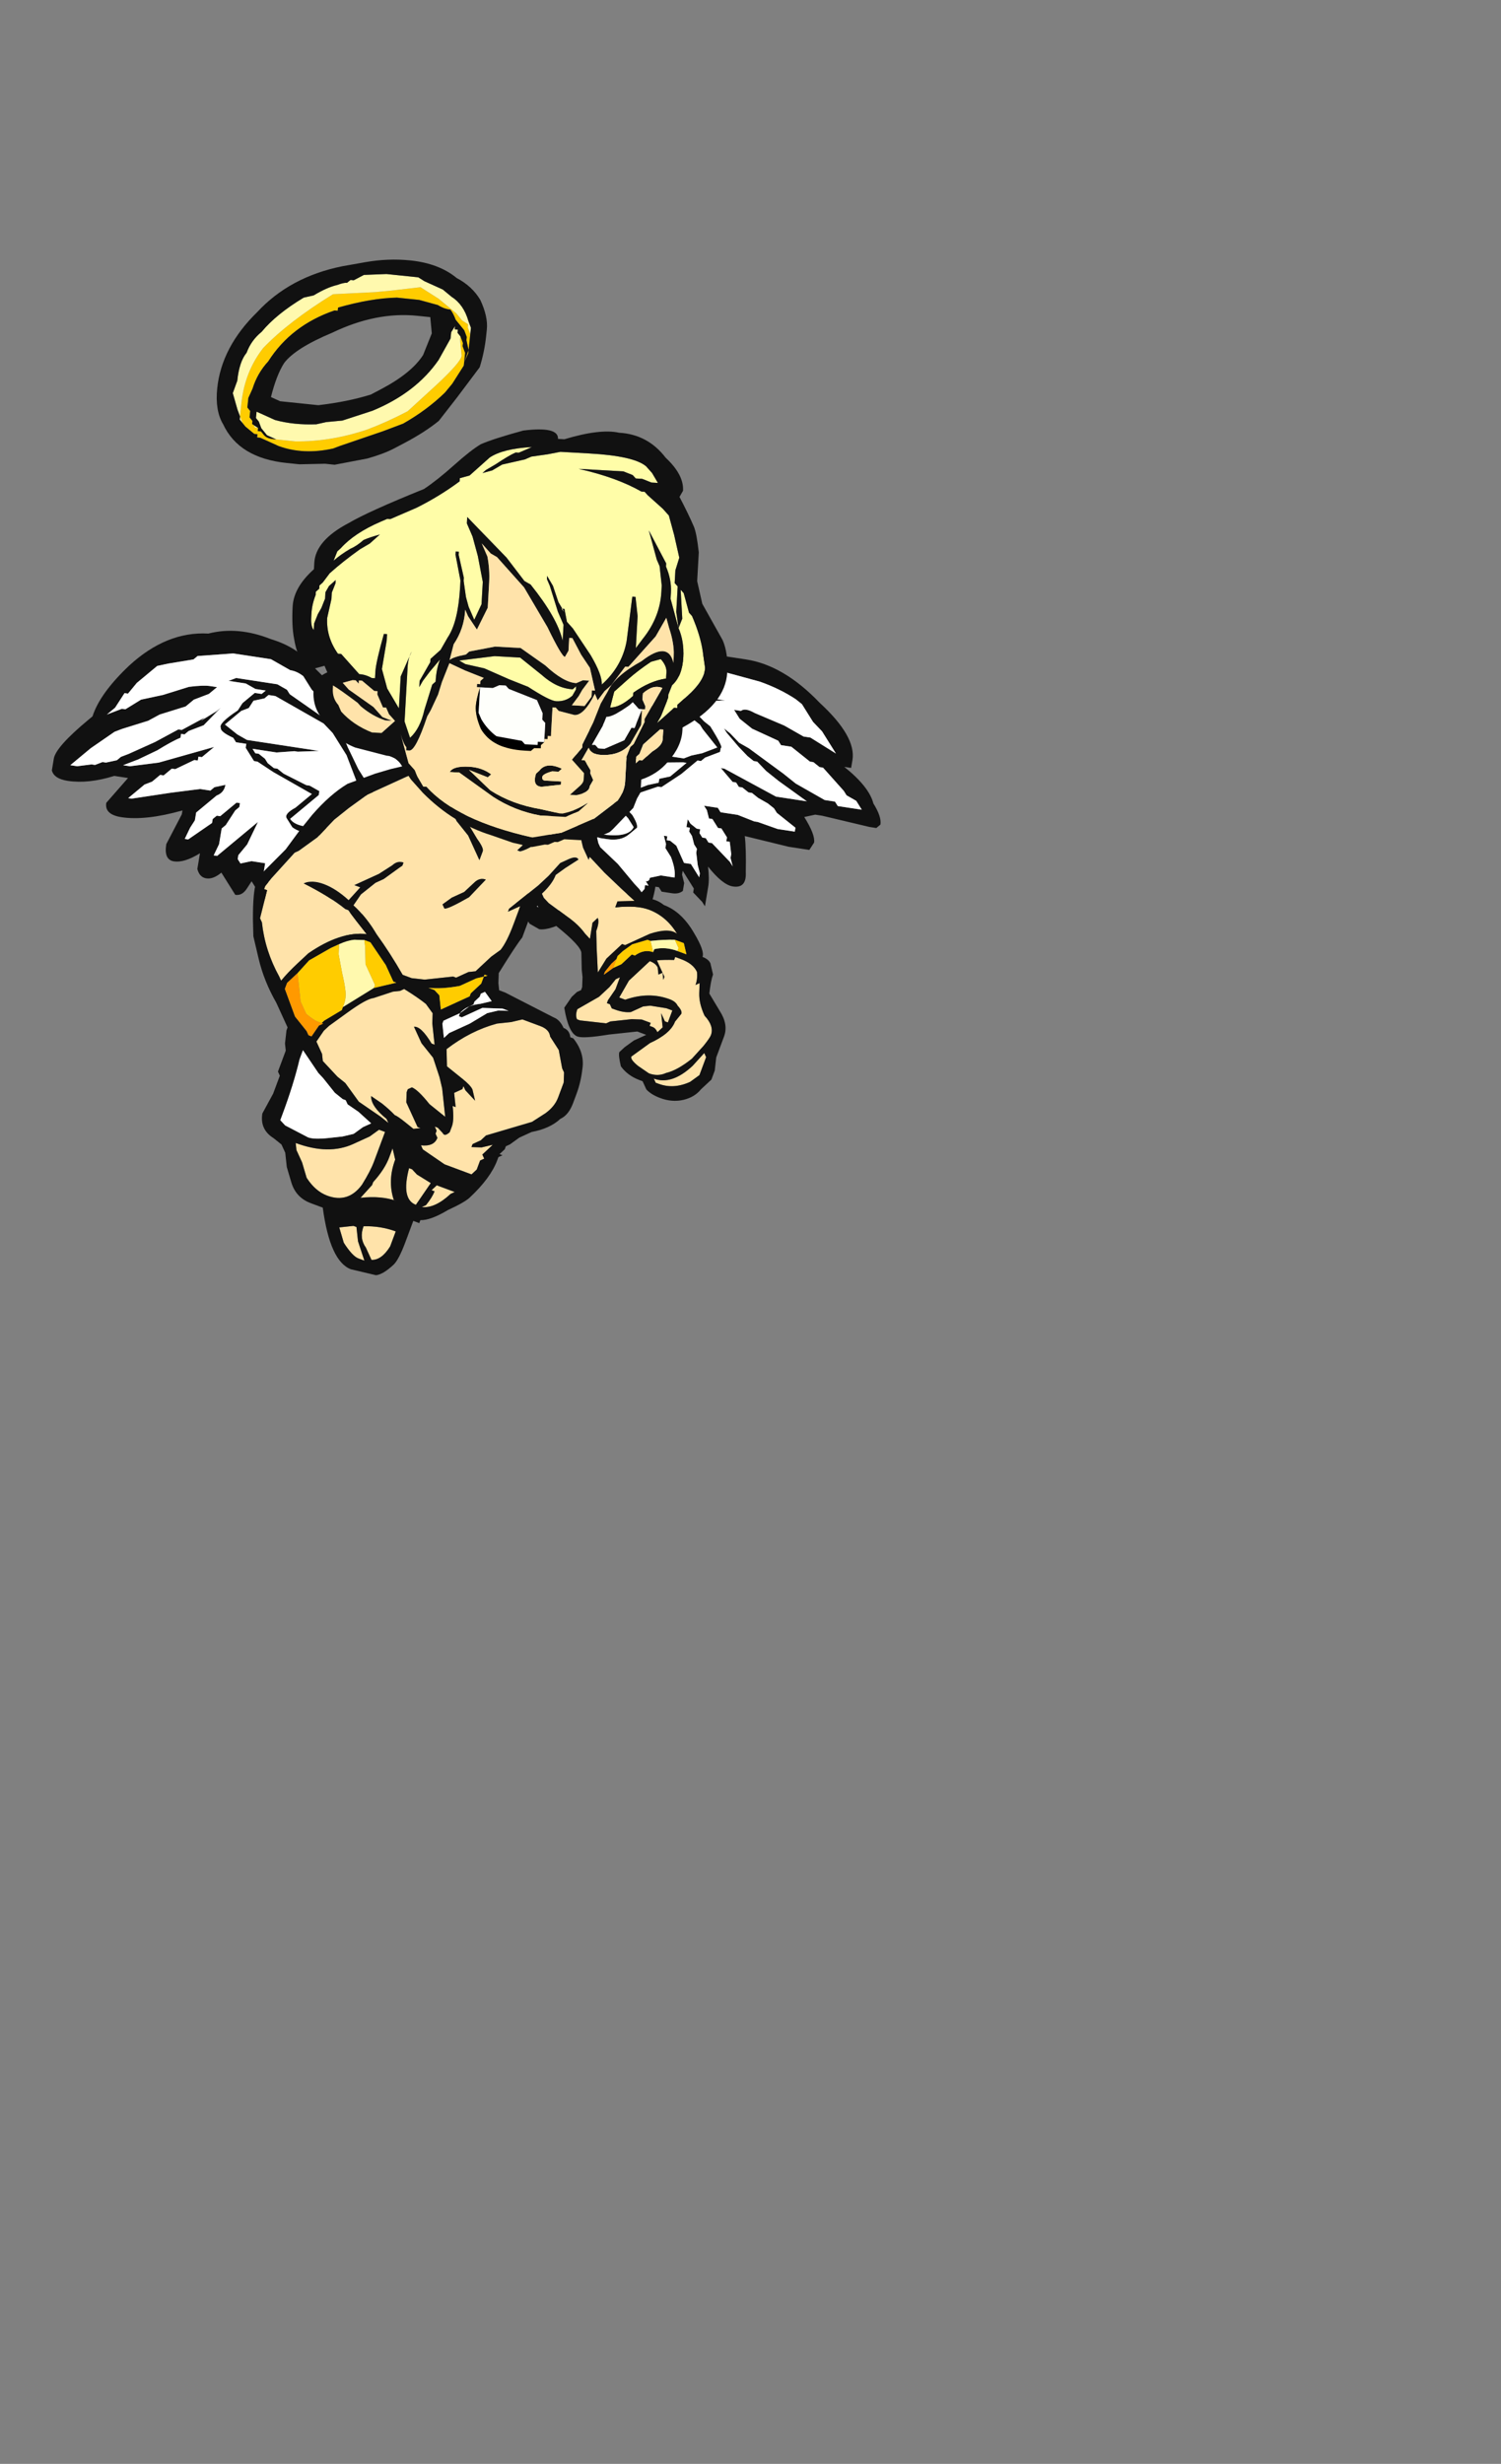 <?xml version="1.0" encoding="UTF-8" standalone="no"?>
<svg xmlns:ffdec="https://www.free-decompiler.com/flash" xmlns:xlink="http://www.w3.org/1999/xlink" ffdec:objectType="frame" height="269.8px" width="164.4px" xmlns="http://www.w3.org/2000/svg">
  <rect width="100%" height="100%" fill="#808080" stroke="none"/>
  <g transform="matrix(1.0, 0.0, 0.0, 1.0, 55.25, 117.2)">
    <use ffdec:characterId="1148" ffdec:characterName="a_AngelWings1" height="29.4" transform="matrix(-1.074, -0.164, -0.204, 1.226, 43.75, -42.35)" width="83.3" xlink:href="#sprite0"/>
    <use ffdec:characterId="1122" ffdec:characterName="a_AngelBody2" height="61.95" transform="matrix(-0.937, -0.349, -0.349, 0.937, 32.684, -25.874)" width="54.25" xlink:href="#sprite1"/>
    <use ffdec:characterId="1144" ffdec:characterName="a_AngelHalo" height="23.45" transform="matrix(0.995, 0.103, -0.103, 0.995, -29.8, -90.7)" width="28.7" xlink:href="#sprite2"/>
    <use ffdec:characterId="1142" ffdec:characterName="a_AngelHead" height="45.85" transform="matrix(0.998, 0.056, -0.056, 0.998, -22.021, -71.755)" width="47.95" xlink:href="#sprite3"/>
  </g>
  <defs>
    <g id="sprite0" transform="matrix(1.0, 0.0, 0.0, 1.0, 0.0, 0.0)">
      <use ffdec:characterId="1147" height="4.2" transform="matrix(7.0, 0.0, 0.0, 7.0, 0.0, 0.0)" width="11.9" xlink:href="#shape0"/>
    </g>
    <g id="shape0" transform="matrix(1.0, 0.0, 0.0, 1.0, 0.0, 0.0)">
      <path d="M6.75 3.35 L6.75 3.4 6.8 3.4 6.9 3.6 6.9 3.7 7.05 3.85 Q7.1 3.9 7.2 3.9 L7.35 3.9 7.45 3.85 7.5 3.85 7.8 3.65 7.85 3.6 8.0 3.6 8.1 3.65 8.3 3.7 8.4 3.7 Q8.5 3.75 8.6 3.65 L8.65 3.55 8.65 3.45 Q8.7 3.45 8.85 3.45 L9.0 3.5 9.05 3.45 9.05 3.4 8.95 3.25 8.85 2.95 9.35 3.45 9.4 3.45 9.35 3.3 9.35 3.1 9.3 3.05 9.2 2.85 9.15 2.8 9.15 2.75 9.2 2.75 9.4 2.95 9.45 2.95 9.5 3.0 9.5 3.05 9.8 3.3 9.85 3.3 9.8 3.15 9.75 3.05 9.75 2.95 9.5 2.7 Q9.4 2.65 9.4 2.55 L9.55 2.6 9.6 2.65 9.75 2.65 10.15 2.75 10.7 2.9 10.75 2.9 10.55 2.7 10.45 2.65 10.35 2.55 10.3 2.55 10.2 2.45 10.15 2.45 9.9 2.3 9.85 2.3 9.85 2.25 9.8 2.25 9.65 2.1 10.4 2.4 10.8 2.5 10.9 2.5 10.7 2.4 10.45 2.25 Q10.25 2.1 10.15 2.05 L10.15 2.0 10.1 2.0 10.05 1.95 9.85 1.85 9.65 1.6 9.6 1.6 9.65 1.6 9.7 1.65 9.9 1.8 9.85 1.75 10.15 1.95 10.2 1.95 10.5 2.15 10.85 2.35 10.95 2.4 11.0 2.45 11.15 2.5 11.2 2.5 11.3 2.55 11.35 2.55 11.55 2.6 11.65 2.6 11.4 2.35 11.1 2.1 11.0 2.05 10.65 1.9 10.5 1.8 10.15 1.65 10.05 1.55 9.85 1.45 9.75 1.35 9.85 1.35 Q9.95 1.35 10.15 1.4 L10.5 1.55 10.8 1.65 11.0 1.8 11.05 1.8 11.25 1.9 11.15 1.8 11.05 1.6 11.0 1.6 10.9 1.45 10.65 1.2 10.5 1.15 10.15 1.05 10.1 1.0 9.6 0.9 9.05 0.9 8.75 1.0 Q8.65 1.0 8.55 1.05 L8.4 1.2 8.1 1.4 8.05 1.4 8.05 1.45 8.0 1.45 7.9 1.5 7.85 1.55 7.25 1.85 7.05 1.9 6.95 1.95 6.9 2.0 6.9 1.95 Q6.9 1.85 7.0 1.8 L7.3 1.6 Q7.4 1.55 7.5 1.5 L8.45 0.9 Q8.7 0.7 9.1 0.65 9.6 0.55 10.0 0.7 10.6 0.75 11.05 1.25 11.4 1.65 11.45 1.95 L11.5 2.0 Q11.9 2.4 11.9 2.55 L11.9 2.7 Q11.85 2.8 11.65 2.8 11.35 2.8 11.0 2.65 L10.8 2.65 11.05 3.0 Q11.05 3.15 10.8 3.15 10.45 3.15 9.95 2.95 L9.95 3.0 10.1 3.4 Q10.1 3.6 9.95 3.6 9.8 3.6 9.6 3.45 L9.6 3.65 Q9.55 3.75 9.45 3.75 9.35 3.75 9.25 3.65 L9.0 3.9 Q8.9 3.9 8.85 3.8 L8.8 3.7 8.6 3.9 8.45 3.9 8.2 3.85 Q8.1 3.8 8.05 3.8 7.95 3.8 7.8 3.95 L7.7 4.0 Q7.7 4.2 7.3 4.2 7.05 4.2 6.85 3.95 L6.75 3.85 6.7 3.7 Q6.65 3.55 6.65 3.4 6.65 3.25 6.7 3.35 L6.75 3.35 M9.05 1.2 L9.5 1.2 9.6 1.25 9.35 1.25 9.2 1.3 9.05 1.3 9.1 1.35 9.2 1.35 9.35 1.5 9.4 1.6 Q9.65 1.8 9.6 1.85 9.6 1.9 9.4 1.95 L9.35 2.0 9.2 2.0 9.2 2.05 9.05 2.2 9.0 2.2 8.75 2.3 8.15 2.5 8.35 2.7 Q8.5 2.8 8.45 2.85 L8.35 2.95 Q8.25 3.0 8.05 3.0 L7.9 3.0 Q7.7 2.95 7.4 2.85 L7.45 2.95 Q7.45 3.05 7.45 3.1 L7.45 3.15 7.4 3.15 7.35 3.1 7.25 3.05 6.95 2.95 7.1 2.95 7.2 3.0 7.4 3.05 7.35 2.85 7.3 2.8 7.9 2.9 7.95 2.9 Q8.3 2.95 8.4 2.85 L8.05 2.5 8.05 2.45 8.2 2.4 8.25 2.4 8.6 2.3 8.7 2.25 8.75 2.25 8.85 2.2 8.9 2.15 9.0 2.1 9.05 2.1 9.1 2.05 8.75 2.05 8.5 2.0 8.45 2.0 8.15 1.95 9.2 1.95 9.35 1.9 9.55 1.8 9.35 1.6 9.25 1.55 9.2 1.45 9.05 1.4 9.0 1.35 8.9 1.35 8.15 1.6 8.0 1.7 Q7.9 1.8 7.75 1.95 L7.55 2.25 7.3 2.5 Q7.2 2.55 7.0 2.4 L6.9 2.35 6.75 2.35 6.75 2.3 Q6.75 2.25 6.9 2.3 L6.95 2.35 Q7.15 2.45 7.25 2.4 L7.55 2.1 7.75 1.85 Q7.85 1.7 8.0 1.6 L8.7 1.3 8.75 1.25 8.9 1.2 9.05 1.2 M5.0 1.55 L4.95 1.55 4.65 1.4 4.6 1.35 4.25 1.1 4.05 1.0 4.05 0.95 4.0 0.95 4.0 0.9 3.7 0.65 3.55 0.5 3.4 0.4 2.95 0.25 2.85 0.25 2.7 0.2 2.55 0.2 2.05 0.25 Q1.75 0.3 1.5 0.4 L1.4 0.45 1.2 0.65 1.05 0.75 0.8 1.0 1.2 0.85 1.3 0.85 1.6 0.75 2.05 0.65 Q2.2 0.6 2.25 0.65 L2.35 0.65 2.25 0.75 2.05 0.85 1.65 0.95 1.6 1.0 1.45 1.0 1.15 1.15 1.1 1.15 1.0 1.2 0.95 1.2 0.6 1.45 0.55 1.5 0.4 1.55 0.3 1.65 0.65 1.65 0.7 1.6 0.85 1.6 1.3 1.45 1.5 1.35 2.05 1.1 2.2 1.05 2.35 0.95 2.45 0.9 2.4 0.95 2.2 1.1 2.05 1.2 1.95 1.25 1.9 1.25 1.75 1.35 1.55 1.45 1.1 1.65 1.55 1.65 2.35 1.4 2.4 1.4 2.2 1.55 2.15 1.55 2.1 1.6 2.05 1.6 1.95 1.65 1.9 1.65 1.8 1.7 1.65 1.75 1.55 1.8 1.5 1.85 1.2 2.0 1.2 2.05 1.45 2.05 1.75 2.0 1.8 2.0 2.05 1.95 2.3 1.95 2.35 1.9 2.55 1.9 2.5 1.95 2.45 2.05 2.4 2.05 2.3 2.15 2.25 2.15 2.15 2.25 2.15 2.3 2.1 2.3 2.05 2.45 2.05 2.5 2.0 2.6 2.05 2.55 2.35 2.35 2.4 2.35 2.45 2.3 2.5 2.3 2.55 2.25 2.55 2.2 2.6 2.2 2.7 2.15 2.75 2.1 2.75 2.2 2.7 2.2 2.7 2.25 2.65 2.3 2.6 2.4 2.55 2.45 2.55 2.5 2.5 2.65 2.45 2.75 2.45 2.8 2.6 2.65 2.7 2.65 2.85 2.45 2.95 2.4 3.0 2.4 3.0 2.35 3.05 2.35 3.0 2.45 3.0 2.5 2.9 2.6 Q2.8 2.75 2.8 2.85 L3.0 2.85 3.15 2.9 Q3.15 2.95 3.2 2.95 L3.15 3.0 3.2 3.0 3.2 3.05 Q3.3 3.2 3.4 3.15 L3.7 3.1 3.95 3.15 4.0 3.15 4.25 3.4 4.4 3.5 4.6 3.5 4.75 3.45 4.8 3.4 4.85 3.3 5.05 3.1 5.05 3.05 5.1 3.05 Q5.05 3.15 4.95 3.35 L4.95 3.4 Q5.05 3.25 5.2 2.95 L5.2 2.85 Q5.25 2.85 5.25 2.9 L5.25 2.95 Q5.25 3.05 5.1 3.3 4.95 3.55 4.85 3.6 L4.75 3.7 4.6 3.75 Q4.45 3.75 4.15 3.55 L3.8 3.3 3.4 3.4 Q3.2 3.4 3.1 3.3 3.05 3.2 3.05 3.0 L3.0 3.0 2.95 3.05 2.8 3.05 Q2.7 3.05 2.65 3.0 L2.65 2.9 2.7 2.8 2.7 2.75 2.5 2.95 2.5 3.0 2.35 3.1 2.3 3.15 2.3 2.9 Q2.3 2.8 2.35 2.65 2.1 2.85 1.95 2.85 1.75 2.85 1.8 2.65 1.85 2.35 1.9 2.2 L1.25 2.25 0.95 2.25 0.9 2.15 Q0.9 2.05 1.1 1.85 L0.95 1.8 0.85 1.8 0.15 1.85 0.05 1.85 0.0 1.8 Q0.0 1.7 0.15 1.55 0.25 1.35 0.65 1.15 L0.55 1.15 0.55 1.05 Q0.55 0.75 1.15 0.4 1.75 0.0 2.3 0.0 L2.6 0.0 Q3.35 0.0 3.6 0.15 L3.9 0.4 4.1 0.65 Q4.15 0.65 4.2 0.7 L4.35 0.85 4.75 1.2 5.0 1.35 5.2 1.5 5.3 1.65 5.35 1.85 5.0 1.6 5.0 1.55 M4.5 1.7 L4.6 1.85 4.65 1.95 4.7 2.0 5.0 1.95 5.2 1.95 5.2 2.0 5.05 2.0 5.0 2.05 4.95 2.05 4.8 2.1 4.65 2.1 4.6 2.0 4.5 1.9 4.45 1.8 4.05 1.2 3.9 1.1 3.35 0.85 3.35 0.8 3.2 0.75 3.1 0.75 3.05 0.8 2.95 0.8 2.9 0.85 2.8 0.9 2.75 0.95 2.5 1.15 2.7 1.25 2.85 1.3 2.95 1.35 3.3 1.35 3.5 1.4 3.9 1.45 3.3 1.45 2.95 1.4 2.9 1.4 3.1 1.6 3.25 1.65 3.25 1.7 3.4 1.75 3.7 1.9 3.75 1.9 3.85 1.95 3.9 1.95 3.9 2.0 3.6 2.2 3.5 2.3 Q3.55 2.45 3.95 2.45 L3.95 2.4 4.0 2.45 4.25 2.4 4.6 2.4 4.55 2.45 4.45 2.65 4.65 2.6 4.75 2.6 4.95 2.55 5.0 2.6 4.75 2.6 4.6 2.65 4.5 2.7 4.45 2.7 Q4.4 2.6 4.45 2.55 L4.45 2.5 4.5 2.4 4.3 2.45 3.95 2.5 3.85 2.5 Q3.65 2.5 3.55 2.4 L3.45 2.3 Q3.45 2.25 3.55 2.15 L3.7 2.05 3.8 2.0 3.25 1.75 3.2 1.75 2.95 1.55 2.75 1.35 2.7 1.35 2.65 1.3 2.45 1.2 2.45 1.15 Q2.4 1.15 2.65 0.9 L2.75 0.85 2.9 0.75 2.95 0.7 3.05 0.7 2.95 0.65 2.9 0.65 2.8 0.6 2.5 0.55 2.95 0.55 3.05 0.6 3.2 0.6 3.4 0.7 3.45 0.7 4.05 1.15 Q4.2 1.2 4.3 1.4 L4.45 1.7 4.5 1.7" fill="#111111" fill-rule="evenodd" stroke="none"/>
      <path d="M6.9 2.0 L6.95 1.95 7.05 1.9 7.25 1.85 7.85 1.55 7.9 1.5 8.0 1.45 8.05 1.45 8.05 1.4 8.1 1.4 8.4 1.2 8.55 1.05 Q8.65 1.0 8.75 1.0 L9.05 0.9 9.6 0.9 10.1 1.0 10.15 1.05 10.5 1.15 10.65 1.2 10.9 1.45 11.0 1.6 11.05 1.6 11.15 1.8 11.25 1.9 11.05 1.8 11.0 1.8 10.8 1.65 10.5 1.55 10.15 1.4 Q9.95 1.35 9.85 1.35 L9.75 1.35 9.85 1.45 10.05 1.55 10.15 1.65 10.5 1.8 10.65 1.9 11.0 2.05 11.1 2.1 11.4 2.35 11.65 2.6 11.55 2.6 11.35 2.55 11.3 2.55 11.2 2.5 11.15 2.5 11.0 2.45 10.95 2.4 10.85 2.35 10.5 2.15 10.2 1.95 10.15 1.95 9.85 1.75 9.9 1.8 9.7 1.65 9.65 1.6 9.6 1.6 9.65 1.6 9.85 1.85 10.05 1.95 10.1 2.0 10.15 2.0 10.15 2.05 Q10.25 2.1 10.45 2.25 L10.7 2.4 10.9 2.5 10.8 2.5 10.4 2.4 9.65 2.1 9.8 2.25 9.85 2.25 9.85 2.3 9.9 2.3 10.15 2.45 10.2 2.45 10.3 2.55 10.35 2.55 10.45 2.65 10.55 2.7 10.75 2.9 10.7 2.9 10.15 2.75 9.75 2.65 9.6 2.65 9.55 2.6 9.4 2.55 Q9.4 2.65 9.5 2.7 L9.75 2.95 9.75 3.05 9.8 3.15 9.85 3.3 9.8 3.3 9.5 3.05 9.5 3.0 9.45 2.95 9.4 2.95 9.2 2.75 9.15 2.75 9.15 2.8 9.2 2.85 9.3 3.05 9.35 3.1 9.35 3.3 9.4 3.45 9.35 3.45 8.85 2.95 8.95 3.25 9.05 3.4 9.05 3.45 9.0 3.5 8.85 3.45 Q8.7 3.45 8.65 3.45 L8.65 3.55 8.6 3.65 Q8.5 3.75 8.4 3.7 L8.3 3.7 8.1 3.65 8.0 3.6 7.85 3.6 7.8 3.65 7.5 3.85 7.45 3.85 7.35 3.9 7.2 3.9 Q7.1 3.9 7.05 3.85 L6.9 3.7 6.9 3.6 6.8 3.4 6.75 3.4 6.75 3.35 Q6.7 3.15 6.65 2.8 6.6 2.5 6.8 2.15 L6.9 2.0 M9.05 1.2 L8.9 1.2 8.75 1.25 8.7 1.3 8.0 1.6 Q7.85 1.7 7.75 1.85 L7.55 2.1 7.25 2.4 Q7.15 2.45 6.95 2.35 L6.9 2.3 Q6.75 2.25 6.75 2.3 L6.75 2.35 6.9 2.35 7.0 2.4 Q7.2 2.55 7.3 2.5 L7.55 2.25 7.75 1.95 Q7.9 1.8 8.0 1.7 L8.15 1.6 8.9 1.35 9.0 1.35 9.05 1.4 9.2 1.45 9.25 1.55 9.35 1.6 9.55 1.8 9.35 1.9 9.2 1.95 8.15 1.95 8.45 2.0 8.5 2.0 8.75 2.05 9.1 2.05 9.05 2.1 9.0 2.1 8.9 2.15 8.85 2.2 8.75 2.25 8.7 2.25 8.6 2.3 8.25 2.4 8.2 2.4 8.05 2.45 8.05 2.5 8.4 2.85 Q8.3 2.95 7.95 2.9 L7.9 2.9 7.3 2.8 7.35 2.85 7.4 3.05 7.2 3.0 7.1 2.95 6.95 2.95 7.25 3.05 7.35 3.1 7.4 3.15 7.45 3.15 7.45 3.1 Q7.45 3.05 7.45 2.95 L7.4 2.85 Q7.7 2.95 7.9 3.0 L8.05 3.0 Q8.25 3.0 8.35 2.95 L8.45 2.85 Q8.5 2.8 8.35 2.7 L8.15 2.5 8.75 2.3 9.0 2.2 9.05 2.2 9.2 2.05 9.2 2.0 9.35 2.0 9.4 1.95 Q9.6 1.9 9.6 1.85 9.65 1.8 9.4 1.6 L9.35 1.5 9.2 1.35 9.1 1.35 9.05 1.3 9.2 1.3 9.35 1.25 9.6 1.25 9.5 1.2 9.05 1.2 M5.2 2.85 L5.2 2.95 Q5.05 3.25 4.95 3.4 L4.95 3.35 Q5.05 3.15 5.1 3.05 L5.05 3.05 5.05 3.1 4.85 3.3 4.8 3.4 4.75 3.45 4.6 3.5 4.4 3.5 4.25 3.4 4.0 3.15 3.95 3.15 3.7 3.1 3.4 3.15 Q3.3 3.2 3.2 3.05 L3.2 3.0 3.15 3.0 3.2 2.95 Q3.15 2.95 3.15 2.9 L3.0 2.85 2.8 2.85 Q2.8 2.75 2.9 2.6 L3.0 2.5 3.0 2.45 3.05 2.35 3.0 2.35 3.0 2.4 2.95 2.4 2.85 2.45 2.7 2.65 2.6 2.65 2.45 2.8 2.45 2.75 2.5 2.65 2.55 2.5 2.55 2.45 2.6 2.4 2.65 2.3 2.7 2.25 2.7 2.2 2.75 2.2 2.75 2.1 2.7 2.15 2.6 2.2 2.55 2.2 2.55 2.25 2.5 2.3 2.45 2.3 2.4 2.35 2.35 2.35 2.05 2.55 2.0 2.6 2.05 2.5 2.05 2.45 2.1 2.3 2.15 2.3 2.15 2.25 2.25 2.15 2.3 2.15 2.4 2.05 2.45 2.05 2.5 1.95 2.55 1.9 2.35 1.9 2.3 1.95 2.05 1.95 1.8 2.0 1.75 2.0 1.45 2.05 1.2 2.05 1.2 2.0 1.5 1.85 1.55 1.8 1.65 1.75 1.8 1.7 1.9 1.65 1.95 1.65 2.05 1.6 2.1 1.6 2.15 1.55 2.2 1.55 2.4 1.4 2.35 1.4 1.55 1.65 1.1 1.65 1.55 1.45 1.75 1.35 1.9 1.25 1.95 1.25 2.05 1.2 2.2 1.1 2.4 0.95 2.45 0.9 2.35 0.95 2.2 1.05 2.05 1.1 1.5 1.35 1.3 1.45 0.85 1.6 0.7 1.6 0.65 1.65 0.3 1.65 0.4 1.55 0.55 1.5 0.6 1.45 0.95 1.2 1.0 1.2 1.1 1.15 1.15 1.15 1.45 1.0 1.6 1.0 1.65 0.95 2.05 0.85 2.25 0.75 2.35 0.65 2.25 0.65 Q2.2 0.6 2.05 0.65 L1.6 0.75 1.3 0.85 1.2 0.85 0.8 1.0 1.05 0.75 1.2 0.65 1.4 0.45 1.5 0.4 Q1.75 0.3 2.05 0.25 L2.55 0.2 2.7 0.2 2.85 0.25 2.95 0.25 3.4 0.4 3.55 0.5 3.7 0.65 4.0 0.9 4.0 0.95 4.05 0.95 4.05 1.0 4.25 1.1 4.6 1.35 4.65 1.4 4.95 1.55 5.0 1.55 5.0 1.6 Q5.3 1.9 5.3 2.2 5.3 2.5 5.2 2.8 L5.2 2.85 M4.5 1.7 L4.45 1.7 4.3 1.4 Q4.2 1.2 4.05 1.15 L3.45 0.7 3.4 0.7 3.2 0.6 3.05 0.6 2.95 0.55 2.5 0.55 2.8 0.6 2.9 0.65 2.95 0.65 3.05 0.7 2.95 0.7 2.9 0.75 2.75 0.85 2.65 0.9 Q2.4 1.15 2.45 1.15 L2.45 1.2 2.65 1.3 2.7 1.35 2.75 1.35 2.95 1.55 3.2 1.75 3.25 1.75 3.8 2.0 3.7 2.05 3.55 2.15 Q3.45 2.25 3.45 2.3 L3.55 2.4 Q3.65 2.5 3.85 2.5 L3.95 2.5 4.3 2.45 4.5 2.4 4.45 2.5 4.45 2.55 Q4.4 2.6 4.45 2.7 L4.5 2.7 4.6 2.65 4.75 2.6 5.0 2.6 4.95 2.55 4.75 2.6 4.65 2.6 4.45 2.65 4.55 2.45 4.6 2.4 4.25 2.4 4.0 2.45 3.95 2.4 3.95 2.45 Q3.55 2.45 3.5 2.3 L3.6 2.2 3.9 2.0 3.9 1.95 3.85 1.95 3.75 1.9 3.7 1.9 3.4 1.75 3.25 1.7 3.25 1.65 3.1 1.6 2.9 1.4 2.95 1.4 3.3 1.45 3.9 1.45 3.5 1.4 3.3 1.35 2.95 1.35 2.85 1.3 2.7 1.25 2.5 1.15 2.75 0.95 2.8 0.9 2.9 0.85 2.95 0.8 3.05 0.8 3.1 0.75 3.2 0.75 3.35 0.8 3.35 0.85 3.9 1.1 4.05 1.2 4.45 1.8 4.5 1.9 4.6 2.0 4.65 2.1 4.8 2.1 4.95 2.05 5.0 2.05 5.05 2.0 5.2 2.0 5.2 1.95 5.0 1.95 4.7 2.0 4.65 1.95 4.6 1.85 4.5 1.7" fill="#ffffff" fill-rule="evenodd" stroke="none"/>
    </g>
    <g id="sprite1" transform="matrix(1.0, 0.0, 0.0, 1.0, 1.75, -31.5)">
      <use ffdec:characterId="1121" height="8.85" transform="matrix(7.0, 0.0, 0.0, 7.0, -1.75, 31.5)" width="7.75" xlink:href="#shape1"/>
    </g>
    <g id="shape1" transform="matrix(1.0, 0.0, 0.0, 1.0, 0.25, -4.5)">
      <path d="M6.45 6.45 L6.55 6.6 6.7 6.85 6.85 7.2 7.05 7.5 7.1 7.55 7.3 8.05 7.35 8.2 7.35 8.25 7.3 8.25 7.25 8.7 7.2 8.75 Q7.0 9.15 6.65 9.45 L6.6 9.5 Q6.55 9.35 6.45 9.15 L6.35 8.95 Q6.0 8.45 5.6 8.35 5.85 8.2 6.0 8.1 L6.05 8.1 Q6.35 8.0 6.8 7.95 6.7 7.85 6.5 7.85 6.3 7.85 6.05 7.95 L5.95 7.7 6.05 7.7 5.75 7.4 5.6 7.2 Q5.55 7.1 5.45 7.1 L5.45 7.15 5.65 7.45 5.75 7.55 5.9 7.8 5.95 8.0 Q5.7 8.1 5.45 8.3 5.15 8.5 4.85 8.75 L4.7 8.75 4.5 8.7 4.1 8.5 4.05 8.5 3.9 8.35 3.8 8.3 3.65 8.0 3.55 7.85 Q3.5 7.7 3.5 7.4 L3.5 7.1 3.65 7.25 3.65 7.2 3.35 6.7 3.25 6.5 3.15 6.25 3.05 6.15 Q2.95 6.05 2.9 6.1 L3.05 6.3 3.15 6.45 Q3.15 6.6 3.25 6.8 L3.2 6.85 3.1 6.9 2.75 7.0 Q2.55 7.05 2.4 7.15 L2.3 7.2 2.35 6.95 2.3 6.85 Q2.25 6.9 2.25 7.05 L2.15 7.3 2.0 7.65 1.95 7.4 Q1.85 7.2 1.8 7.1 L1.75 7.1 1.45 6.8 Q1.2 6.6 1.05 6.65 1.3 6.45 1.6 6.45 1.8 6.45 2.1 6.6 L2.1 6.5 1.85 6.4 2.1 6.3 2.45 6.15 2.75 6.0 2.75 6.05 2.9 5.9 3.2 5.45 3.25 5.4 3.4 5.8 Q3.65 6.2 3.8 6.3 L3.85 6.3 3.8 6.2 3.8 6.15 3.75 6.1 3.55 5.7 3.45 5.4 Q3.4 5.3 3.4 5.1 L3.45 4.9 Q3.6 4.6 4.0 4.7 4.7 4.8 5.15 5.15 L5.8 5.75 6.35 6.3 6.45 6.45 M0.95 7.0 L0.95 7.05 Q1.1 7.1 1.2 7.15 L1.0 7.35 1.0 7.4 1.05 7.3 1.1 7.35 1.15 7.25 Q1.2 7.2 1.3 7.2 L1.5 7.6 1.55 7.9 1.45 7.9 Q1.15 7.65 0.8 7.65 0.7 7.65 0.65 7.7 0.55 7.75 0.55 7.8 L0.6 7.95 Q0.6 8.15 0.85 8.4 L1.05 8.7 Q1.05 8.75 0.9 8.8 L0.7 8.85 Q0.55 8.85 0.45 8.75 0.3 8.65 0.15 8.4 L0.05 8.15 Q0.0 8.0 0.0 7.95 0.0 7.8 0.2 7.7 0.35 7.55 0.4 7.4 L0.45 7.25 0.5 7.3 Q0.5 7.2 0.55 7.1 0.65 7.0 0.85 7.0 L0.95 7.0 M5.15 5.75 L5.1 5.7 5.05 5.75 5.05 5.7 Q5.0 5.75 4.95 5.9 L4.75 6.15 4.5 6.35 Q4.35 6.45 4.35 6.5 L4.35 6.65 4.65 6.35 4.9 6.2 Q5.15 5.95 5.15 5.75 M4.3 7.0 Q4.25 6.9 4.15 6.9 L4.3 7.25 Q4.55 7.55 4.6 7.55 L4.65 7.5 4.55 7.35 4.4 7.2 4.3 7.0 M3.3 10.1 L3.35 10.05 3.35 10.1 3.45 10.2 3.35 10.4 3.4 10.4 Q3.3 10.6 3.3 10.7 L3.3 10.8 Q3.35 10.9 3.4 10.85 L3.5 10.8 3.55 10.8 3.5 10.85 3.5 10.9 3.45 10.95 Q3.45 11.1 3.65 11.15 L3.6 11.2 3.2 11.3 2.75 11.3 2.7 11.2 2.7 11.05 2.65 11.0 2.7 10.95 2.6 10.75 2.75 10.85 2.9 10.9 2.9 10.85 2.8 10.75 2.75 10.65 2.15 10.2 2.0 10.0 Q1.9 9.85 1.9 9.7 L1.9 9.45 1.95 9.3 2.0 9.25 2.15 9.0 2.35 8.85 Q2.4 8.75 2.55 8.75 L2.85 8.75 3.0 8.85 3.2 8.95 Q3.55 9.2 3.8 9.6 L3.7 9.85 3.4 9.95 Q3.25 10.0 3.2 10.05 L3.1 10.2 3.3 10.1 M4.15 9.3 L4.2 9.15 4.35 9.05 Q4.5 9.0 4.75 8.95 L4.8 9.0 4.9 9.05 5.15 9.25 Q5.25 9.3 5.45 9.6 L5.65 9.9 5.7 10.0 5.75 10.2 5.6 10.35 5.55 10.45 5.25 10.6 5.1 10.65 4.8 10.85 4.4 10.95 4.25 11.0 4.3 10.95 Q4.6 10.85 4.65 10.7 L4.45 10.75 Q4.3 10.8 4.2 10.85 4.15 10.85 4.0 10.9 L3.85 10.95 3.75 10.9 3.8 10.9 4.1 10.6 4.15 10.45 4.15 10.4 4.1 10.35 Q4.0 10.35 3.75 10.5 L3.45 10.6 3.65 10.2 3.75 10.05 3.95 9.8 4.2 9.65 4.4 9.45 Q4.3 9.4 4.05 9.6 L4.0 9.6 4.15 9.3 M0.55 8.95 L0.5 8.95 Q0.25 8.95 0.05 8.75 L-0.05 8.6 -0.05 8.3 0.0 8.25 0.1 8.5 Q0.3 8.9 0.6 8.9 L0.55 8.95 M1.65 7.6 L1.7 7.65 1.75 7.8 1.85 8.0 2.1 8.3 Q2.1 8.4 2.05 8.45 L2.0 8.45 1.6 8.35 1.55 8.3 1.25 8.15 1.1 8.1 0.95 8.1 0.95 8.15 0.9 8.15 Q0.85 8.15 0.8 8.2 L0.75 8.1 0.85 7.9 0.75 8.0 0.7 8.0 Q0.7 7.85 0.7 7.8 L0.8 7.8 1.05 7.85 1.15 7.9 1.3 8.05 Q1.4 8.1 1.55 8.1 L1.6 8.1 1.65 8.05 1.7 8.05 1.7 8.0 1.65 7.8 1.65 7.6 M2.4 10.35 L2.4 10.35 M4.45 11.3 L4.65 11.5 Q4.95 11.8 5.5 11.8 L5.45 11.9 5.3 12.05 5.15 12.25 Q4.95 12.4 4.75 12.4 4.4 12.4 4.3 12.05 4.25 11.8 4.25 11.65 L4.25 11.15 4.35 11.15 4.45 11.3 M3.1 11.65 L3.2 11.65 3.25 11.75 3.2 11.75 Q3.2 11.85 3.25 12.0 L3.3 12.05 Q3.1 12.0 2.95 11.7 L2.9 11.65 3.1 11.65 M3.35 11.85 L3.3 11.65 3.55 11.6 3.65 11.55 3.7 11.55 Q3.65 12.05 3.4 12.05 L3.35 11.85 M4.05 11.35 L4.05 11.5 Q4.05 11.7 4.15 11.95 L4.15 12.0 4.25 12.25 Q3.95 12.1 3.7 12.1 L3.75 12.1 Q3.95 11.85 3.95 11.5 L4.05 11.35 M4.15 12.7 L4.2 12.7 4.4 12.8 4.25 13.0 Q4.05 13.15 3.95 13.15 L3.85 13.15 4.05 12.9 4.15 12.7 M4.05 12.65 Q4.05 12.85 3.9 12.95 L3.75 13.1 Q3.6 13.05 3.55 12.8 L3.55 12.55 Q3.8 12.55 4.05 12.65" fill="#ffe3aa" fill-rule="evenodd" stroke="none"/>
      <path d="M6.35 5.95 L6.7 6.25 Q6.9 6.5 7.05 6.9 L7.15 7.2 7.25 7.55 7.5 8.1 7.5 8.2 Q7.5 8.35 7.35 8.75 L7.25 9.0 7.05 9.3 Q6.85 9.6 6.55 9.85 L6.25 10.15 6.25 10.2 6.2 10.4 6.15 10.5 6.15 10.85 6.1 10.9 6.1 11.2 6.15 11.55 Q6.1 11.8 5.85 11.85 L5.7 11.9 5.6 12.0 5.5 12.2 5.35 12.4 Q5.2 12.6 4.95 12.6 L4.75 12.6 Q4.35 13.35 4.0 13.35 L3.6 13.3 Q3.5 13.25 3.4 13.05 3.35 12.95 3.35 12.65 L3.35 12.3 3.25 12.3 3.25 12.25 Q3.1 12.2 2.9 11.95 2.7 11.75 2.65 11.65 2.45 11.25 2.45 10.95 L2.45 10.9 2.4 10.85 2.45 10.85 2.4 10.75 2.4 10.7 2.35 10.65 2.25 10.5 2.1 10.35 Q1.85 10.2 1.75 10.0 1.65 9.9 1.65 9.7 L1.65 9.55 Q1.65 9.35 1.7 9.15 1.75 8.9 2.0 8.75 L2.05 8.75 Q2.1 8.65 2.2 8.65 2.3 8.55 2.4 8.55 L3.25 8.45 3.35 8.45 3.4 8.35 3.45 8.2 Q3.35 7.7 3.3 7.55 L3.3 7.2 3.25 7.0 3.2 7.05 2.85 7.2 Q2.4 7.35 2.35 7.45 L2.25 7.7 2.2 7.8 2.15 7.95 2.15 8.0 2.2 8.05 2.25 8.15 2.3 8.35 Q2.1 8.7 1.95 8.7 1.85 8.7 1.5 8.5 L1.1 8.3 0.95 8.3 1.1 8.45 1.2 8.6 1.25 8.7 Q1.25 8.75 1.15 8.9 1.0 9.0 0.8 9.0 L0.75 9.0 0.65 9.1 Q0.55 9.15 0.4 9.15 0.2 9.15 0.05 9.05 -0.1 8.95 -0.15 8.8 L-0.25 8.6 -0.25 8.45 -0.2 8.25 -0.2 7.9 Q-0.2 7.7 0.0 7.55 L0.25 7.35 Q0.3 7.15 0.3 7.05 L0.4 6.9 Q0.45 6.85 0.55 6.85 0.55 6.75 0.8 6.55 1.1 6.3 1.4 6.3 1.55 6.25 1.7 6.3 L1.85 6.2 1.95 6.15 2.3 5.95 2.65 5.8 2.7 5.75 Q2.8 5.6 2.95 5.35 3.1 5.2 3.2 5.15 L3.2 5.05 Q3.2 4.9 3.3 4.75 3.5 4.5 3.95 4.5 L4.25 4.55 4.6 4.65 Q4.75 4.7 5.1 4.9 L5.45 5.15 6.0 5.7 6.15 5.8 6.35 5.95 M6.45 6.45 L6.35 6.3 5.8 5.75 5.15 5.15 Q4.7 4.8 4.0 4.7 3.6 4.6 3.45 4.9 L3.4 5.1 Q3.4 5.3 3.45 5.4 L3.55 5.7 3.75 6.1 3.8 6.15 3.8 6.2 3.85 6.3 3.8 6.3 Q3.65 6.2 3.4 5.8 L3.25 5.4 3.2 5.45 2.9 5.9 2.75 6.05 2.75 6.0 2.45 6.15 2.1 6.3 1.85 6.4 2.1 6.5 2.1 6.6 Q1.8 6.45 1.6 6.45 1.3 6.45 1.05 6.65 1.2 6.6 1.45 6.8 L1.75 7.1 1.8 7.1 Q1.85 7.2 1.95 7.4 L2.0 7.65 2.15 7.3 2.25 7.05 Q2.25 6.9 2.3 6.85 L2.35 6.95 2.3 7.2 2.4 7.15 Q2.55 7.05 2.75 7.0 L3.1 6.9 3.2 6.85 3.25 6.8 Q3.15 6.6 3.15 6.45 L3.05 6.3 2.9 6.1 Q2.95 6.05 3.05 6.15 L3.15 6.25 3.25 6.5 3.35 6.7 3.65 7.2 3.65 7.25 3.5 7.1 3.5 7.4 Q3.5 7.7 3.55 7.85 L3.65 8.0 3.8 8.3 3.9 8.35 4.05 8.5 4.1 8.5 4.5 8.7 4.7 8.75 4.85 8.75 Q5.15 8.5 5.45 8.3 5.7 8.1 5.95 8.0 L5.9 7.8 5.75 7.55 5.65 7.45 5.45 7.15 5.45 7.1 Q5.55 7.1 5.6 7.2 L5.75 7.4 6.05 7.7 5.95 7.7 6.05 7.95 Q6.3 7.85 6.5 7.85 6.7 7.85 6.8 7.95 6.35 8.0 6.05 8.1 L6.0 8.1 Q5.85 8.2 5.6 8.35 6.0 8.45 6.35 8.95 L6.45 9.15 Q6.55 9.35 6.6 9.5 L6.65 9.45 Q7.0 9.15 7.2 8.75 L7.25 8.7 7.3 8.25 7.35 8.25 7.35 8.2 7.3 8.05 7.1 7.55 7.05 7.5 6.85 7.2 6.7 6.85 6.55 6.6 6.45 6.45 M1.05 6.75 L0.9 6.75 0.8 6.9 0.95 6.9 Q1.15 6.9 1.3 7.0 L1.3 7.05 Q1.45 7.05 1.55 7.2 L1.6 7.2 1.7 7.4 1.8 7.5 1.9 7.65 1.9 7.6 1.85 7.45 1.8 7.35 1.8 7.3 1.75 7.2 1.65 7.05 1.45 6.9 1.4 6.9 Q1.2 6.8 1.05 6.75 M0.95 7.0 L0.85 7.0 Q0.65 7.0 0.55 7.1 0.5 7.2 0.5 7.3 L0.45 7.25 0.4 7.4 Q0.35 7.55 0.2 7.7 0.0 7.8 0.0 7.95 0.0 8.0 0.05 8.15 L0.15 8.4 Q0.3 8.65 0.45 8.75 0.55 8.85 0.7 8.85 L0.9 8.8 Q1.05 8.75 1.05 8.7 L0.85 8.4 Q0.6 8.15 0.6 7.95 L0.55 7.8 Q0.55 7.75 0.65 7.7 0.7 7.65 0.8 7.65 1.15 7.65 1.45 7.9 L1.55 7.9 1.5 7.6 1.3 7.2 Q1.2 7.2 1.15 7.25 L1.1 7.35 1.05 7.3 1.0 7.4 1.0 7.35 1.2 7.15 Q1.1 7.1 0.95 7.05 L0.95 7.0 M4.3 7.0 L4.4 7.2 4.55 7.35 4.65 7.5 4.6 7.55 Q4.55 7.55 4.3 7.25 L4.15 6.9 Q4.25 6.9 4.3 7.0 M5.15 5.75 Q5.15 5.95 4.9 6.2 L4.65 6.35 4.35 6.65 4.35 6.5 Q4.35 6.45 4.5 6.35 L4.75 6.15 4.95 5.9 Q5.0 5.75 5.05 5.7 L5.05 5.75 5.1 5.7 5.15 5.75 M5.2 9.1 L5.55 9.55 5.55 9.6 5.75 9.85 5.8 9.95 5.85 10.15 5.9 10.15 5.95 10.1 6.2 9.95 6.5 9.6 6.5 9.5 6.4 9.3 6.3 9.05 6.05 8.75 5.95 8.65 Q5.85 8.55 5.75 8.5 L5.6 8.45 5.5 8.45 5.15 8.7 4.95 8.9 4.9 8.9 5.2 9.1 M3.25 8.75 L3.4 8.85 3.6 9.1 3.85 9.35 3.9 9.45 4.0 9.25 4.0 9.2 3.8 9.0 3.7 8.85 3.65 8.8 3.65 8.75 3.6 8.65 3.6 8.6 3.55 8.55 3.4 8.65 3.55 8.75 Q3.75 8.85 3.8 9.0 L3.8 9.05 3.75 9.05 3.5 8.8 3.2 8.7 3.1 8.7 3.25 8.75 M3.65 8.3 L3.65 8.45 3.75 8.65 3.75 8.7 4.1 9.05 4.2 8.85 4.3 8.8 4.4 8.8 Q4.2 8.75 3.95 8.6 L3.75 8.4 3.6 8.3 3.65 8.3 M4.15 9.3 L4.0 9.6 4.05 9.6 Q4.3 9.4 4.4 9.45 L4.2 9.65 3.95 9.8 3.75 10.05 3.65 10.2 3.45 10.6 3.75 10.5 Q4.0 10.35 4.1 10.35 L4.15 10.4 4.15 10.45 4.1 10.6 3.8 10.9 3.75 10.9 3.85 10.95 4.0 10.9 Q4.15 10.85 4.2 10.85 4.3 10.8 4.45 10.75 L4.65 10.7 Q4.6 10.85 4.3 10.95 L4.25 11.0 4.4 10.95 4.8 10.85 5.1 10.65 5.25 10.6 5.55 10.45 5.6 10.35 5.75 10.2 5.7 10.0 5.65 9.9 5.45 9.6 Q5.25 9.3 5.15 9.25 L4.9 9.05 4.8 9.0 4.75 8.95 Q4.5 9.0 4.35 9.05 L4.2 9.15 4.15 9.3 M3.3 10.1 L3.1 10.2 3.2 10.05 Q3.25 10.0 3.4 9.95 L3.7 9.85 3.8 9.6 Q3.55 9.2 3.2 8.95 L3.0 8.85 2.85 8.75 2.55 8.75 Q2.4 8.75 2.35 8.85 L2.15 9.0 2.0 9.25 1.95 9.3 1.9 9.45 1.9 9.7 Q1.9 9.85 2.0 10.0 L2.15 10.2 2.75 10.65 2.8 10.75 2.9 10.85 2.9 10.9 2.75 10.85 2.6 10.75 2.7 10.95 2.65 11.0 2.7 11.05 2.7 11.2 2.75 11.3 3.2 11.3 3.6 11.2 3.65 11.15 Q3.45 11.1 3.45 10.95 L3.5 10.9 3.5 10.85 3.55 10.8 3.5 10.8 3.4 10.85 Q3.35 10.9 3.3 10.8 L3.3 10.7 Q3.3 10.6 3.4 10.4 L3.35 10.4 3.45 10.2 3.35 10.1 3.35 10.05 3.3 10.1 M1.65 7.6 L1.65 7.8 1.7 8.0 1.7 8.05 1.65 8.05 1.6 8.1 1.55 8.1 Q1.4 8.1 1.3 8.05 L1.15 7.9 1.05 7.85 0.8 7.8 0.7 7.8 Q0.7 7.85 0.7 8.0 L0.75 8.0 0.85 7.9 0.75 8.1 0.8 8.2 Q0.85 8.15 0.9 8.15 L0.95 8.15 0.95 8.1 1.1 8.1 1.25 8.15 1.55 8.3 1.6 8.35 2.0 8.45 2.05 8.45 Q2.1 8.4 2.1 8.3 L1.85 8.0 1.75 7.8 1.7 7.65 1.65 7.6 M0.55 8.95 L0.6 8.9 Q0.3 8.9 0.1 8.5 L0.0 8.25 -0.05 8.3 -0.05 8.6 0.05 8.75 Q0.25 8.95 0.5 8.95 L0.55 8.95 M2.4 10.35 L2.4 10.35 M5.05 10.9 L5.0 10.9 4.95 10.95 4.75 11.0 4.5 11.1 4.6 11.2 4.7 11.35 4.85 11.45 5.05 11.55 Q5.25 11.65 5.35 11.65 L5.75 11.6 5.85 11.55 5.85 11.45 Q5.85 10.95 5.9 10.55 L5.9 10.4 5.55 10.65 5.45 10.7 5.2 10.85 5.05 10.9 M4.45 11.3 L4.35 11.15 4.25 11.15 4.25 11.65 Q4.25 11.8 4.3 12.05 4.4 12.4 4.75 12.4 4.95 12.4 5.15 12.25 L5.3 12.05 5.45 11.9 5.5 11.8 Q4.95 11.8 4.65 11.5 L4.45 11.3 M4.05 11.35 L3.95 11.5 Q3.95 11.85 3.75 12.1 L3.7 12.1 Q3.95 12.1 4.25 12.25 L4.15 12.0 4.15 11.95 Q4.05 11.7 4.05 11.5 L4.05 11.35 M3.35 11.85 L3.4 12.05 Q3.65 12.05 3.7 11.55 L3.65 11.55 3.55 11.6 3.3 11.65 3.35 11.85 M3.1 11.65 L2.9 11.65 2.95 11.7 Q3.1 12.0 3.3 12.05 L3.25 12.0 Q3.2 11.85 3.2 11.75 L3.25 11.75 3.2 11.65 3.1 11.65 M4.05 12.65 Q3.8 12.55 3.55 12.55 L3.55 12.8 Q3.6 13.05 3.75 13.1 L3.9 12.95 Q4.05 12.85 4.05 12.65 M4.15 12.7 L4.05 12.9 3.85 13.15 3.95 13.15 Q4.05 13.15 4.25 13.0 L4.4 12.8 4.2 12.7 4.15 12.7" fill="#111111" fill-rule="evenodd" stroke="none"/>
      <path d="M0.95 6.9 L0.95 6.85 1.05 6.75 Q1.2 6.8 1.4 6.9 L1.3 7.05 1.3 7.0 Q1.15 6.9 0.95 6.9 M5.2 9.1 L5.2 9.05 5.45 8.8 5.55 8.55 5.6 8.45 5.75 8.5 Q5.85 8.55 5.95 8.65 L5.9 8.8 5.75 9.05 Q5.65 9.2 5.6 9.3 5.55 9.4 5.55 9.5 L5.55 9.6 5.55 9.55 5.2 9.1" fill="#fff9ae" fill-rule="evenodd" stroke="none"/>
      <path d="M0.95 6.9 L0.8 6.9 0.9 6.75 1.05 6.75 0.95 6.85 0.95 6.9 M1.4 6.9 L1.45 6.9 1.65 7.05 1.75 7.2 1.8 7.3 1.8 7.5 1.7 7.4 1.6 7.2 1.55 7.2 Q1.45 7.05 1.3 7.05 L1.4 6.9 M5.6 8.45 L5.55 8.55 5.45 8.8 5.2 9.05 5.2 9.1 4.9 8.9 4.95 8.9 5.15 8.7 5.5 8.45 5.6 8.45 M5.55 9.6 L5.55 9.5 Q5.55 9.4 5.6 9.3 5.65 9.2 5.75 9.05 L5.9 8.8 5.95 8.65 6.05 8.75 6.3 9.05 6.4 9.3 6.2 9.7 6.05 9.85 Q5.9 9.9 5.85 9.9 L5.75 9.9 5.8 9.95 5.75 9.85 5.55 9.6 M3.65 8.3 L3.6 8.3 3.75 8.4 3.95 8.6 Q4.2 8.75 4.4 8.8 L4.3 8.8 4.2 8.85 4.1 9.05 3.75 8.7 3.75 8.65 3.65 8.45 3.65 8.3" fill="#ffcc00" fill-rule="evenodd" stroke="none"/>
      <path d="M1.8 7.3 L1.8 7.35 1.85 7.45 1.9 7.6 1.9 7.65 1.8 7.5 1.8 7.3 M6.4 9.3 L6.5 9.5 6.5 9.6 6.2 9.95 5.95 10.1 5.9 10.15 5.85 10.15 5.8 9.95 5.75 9.9 5.85 9.9 Q5.9 9.9 6.05 9.85 L6.2 9.7 6.4 9.3" fill="#ff9900" fill-rule="evenodd" stroke="none"/>
      <path d="M3.25 8.75 L3.1 8.7 3.2 8.7 3.5 8.8 3.75 9.05 3.8 9.05 3.8 9.0 Q3.75 8.85 3.55 8.75 L3.4 8.65 3.55 8.55 3.6 8.6 3.6 8.65 3.65 8.75 3.65 8.8 3.7 8.85 3.8 9.0 4.0 9.2 4.0 9.25 3.9 9.45 3.85 9.35 3.6 9.1 3.4 8.85 3.25 8.75 M5.05 10.9 L5.2 10.85 5.45 10.7 5.55 10.65 5.9 10.4 5.9 10.55 Q5.85 10.95 5.85 11.45 L5.85 11.55 5.75 11.6 5.35 11.65 Q5.25 11.65 5.05 11.55 L4.85 11.45 4.7 11.35 4.6 11.2 4.5 11.1 4.75 11.0 4.95 10.95 5.0 10.9 5.05 10.9" fill="#ffffff" fill-rule="evenodd" stroke="none"/>
    </g>
    <g id="sprite2" transform="matrix(1.0, 0.0, 0.0, 1.0, 0.0, 0.0)">
      <use ffdec:characterId="1143" height="3.35" transform="matrix(7.0, 0.0, 0.0, 7.0, 0.0, 0.0)" width="4.1" xlink:href="#shape2"/>
    </g>
    <g id="shape2" transform="matrix(1.0, 0.0, 0.0, 1.0, 0.0, 0.0)">
      <path d="M0.45 2.8 L0.4 2.7 0.4 2.5 Q0.4 2.0 0.65 1.6 1.0 1.15 1.65 0.65 L2.3 0.55 2.55 0.5 3.0 0.4 3.3 0.55 3.6 0.75 3.7 0.85 3.8 0.9 3.8 0.95 3.85 1.05 3.85 1.3 3.8 1.5 3.85 1.35 3.85 1.3 3.8 1.15 3.8 1.1 3.75 1.0 3.6 0.85 Q3.55 0.75 3.5 0.7 3.4 0.7 3.3 0.65 L3.0 0.6 2.65 0.6 Q2.25 0.65 1.75 0.85 L1.75 0.9 1.7 0.9 Q1.05 1.2 0.75 1.8 L0.75 1.8 Q0.6 2.0 0.55 2.25 L0.5 2.4 0.5 2.55 0.55 2.6 0.55 2.7 0.6 2.75 0.65 2.85 0.7 2.85 0.7 2.9 0.75 2.9 0.8 2.95 Q0.85 3.0 0.95 3.0 L1.0 3.0 0.85 2.95 1.0 3.0 1.3 3.0 Q1.85 2.95 2.4 2.7 2.7 2.55 3.0 2.35 L3.4 1.9 Q3.75 1.5 3.75 1.4 L3.7 1.15 3.7 1.1 3.75 1.2 3.75 1.25 3.8 1.35 3.8 1.55 3.65 1.85 3.55 2.0 Q3.3 2.3 2.95 2.55 L2.65 2.7 2.0 3.0 1.9 3.05 Q1.45 3.2 1.05 3.1 L0.75 3.0 0.7 3.0 0.7 2.95 0.65 2.95 0.5 2.85 0.45 2.8" fill="#ffcc00" fill-rule="evenodd" stroke="none"/>
      <path d="M3.85 1.05 L3.8 0.95 3.8 0.9 3.7 0.85 3.6 0.75 3.3 0.55 3.0 0.4 2.55 0.5 2.3 0.55 1.65 0.65 Q1.0 1.15 0.65 1.6 0.4 2.0 0.4 2.5 L0.4 2.7 0.45 2.8 0.4 2.75 0.4 2.7 0.35 2.6 0.25 2.35 0.3 2.15 Q0.3 1.85 0.4 1.7 0.45 1.5 0.6 1.35 0.8 1.05 1.2 0.75 L1.35 0.7 Q1.55 0.55 1.7 0.5 1.8 0.45 1.85 0.45 L1.9 0.4 1.95 0.4 2.1 0.3 2.45 0.25 Q2.7 0.25 2.95 0.25 L3.05 0.3 3.35 0.4 3.5 0.5 Q3.7 0.6 3.8 0.85 L3.85 0.95 3.85 1.05 M3.7 1.1 L3.7 1.15 3.75 1.4 Q3.75 1.5 3.4 1.9 L3.0 2.35 Q2.7 2.55 2.4 2.7 1.85 2.95 1.3 3.0 L1.0 3.0 0.85 2.95 0.75 2.85 0.7 2.75 0.65 2.7 0.65 2.6 0.95 2.7 Q1.25 2.75 1.6 2.7 L1.75 2.65 2.0 2.6 2.45 2.4 Q3.1 2.05 3.4 1.5 L3.55 1.15 3.55 1.05 3.6 0.95 3.6 1.0 3.65 1.0 3.65 1.05 3.7 1.1 M0.7 2.9 L0.7 2.85 0.65 2.85 0.6 2.75 0.6 2.8 0.7 2.85 0.7 2.9" fill="#fff9ae" fill-rule="evenodd" stroke="none"/>
      <path d="M0.45 2.8 L0.5 2.85 0.65 2.95 0.7 2.95 0.7 3.0 0.75 3.0 1.05 3.1 Q1.45 3.2 1.9 3.05 L2.0 3.0 2.65 2.7 2.95 2.55 Q3.3 2.3 3.55 2.0 L3.65 1.85 3.8 1.55 3.8 1.35 3.75 1.25 3.75 1.2 3.7 1.1 3.65 1.05 3.65 1.0 3.6 1.0 3.6 0.95 3.55 1.05 3.55 1.15 3.4 1.5 Q3.1 2.05 2.45 2.4 L2.0 2.6 1.75 2.65 1.6 2.7 Q1.25 2.75 0.95 2.7 L0.65 2.6 0.65 2.7 0.7 2.75 0.75 2.85 0.85 2.95 1.0 3.0 0.95 3.0 Q0.85 3.0 0.8 2.95 L0.75 2.9 0.7 2.9 0.7 2.85 0.6 2.8 0.6 2.75 0.55 2.7 0.55 2.6 0.5 2.55 0.5 2.4 0.55 2.25 Q0.6 2.0 0.75 1.8 L0.75 1.8 Q1.05 1.2 1.7 0.9 L1.75 0.9 1.75 0.85 Q2.25 0.65 2.65 0.6 L3.0 0.6 3.3 0.65 Q3.4 0.7 3.5 0.7 3.55 0.75 3.6 0.85 L3.75 1.0 3.8 1.1 3.8 1.15 3.85 1.3 3.85 1.35 3.8 1.5 3.85 1.3 3.85 1.05 3.85 0.95 3.8 0.85 Q3.7 0.6 3.5 0.5 L3.35 0.4 3.05 0.3 2.95 0.25 Q2.7 0.25 2.45 0.25 L2.1 0.3 1.95 0.4 1.9 0.4 1.85 0.45 Q1.8 0.45 1.7 0.5 1.55 0.55 1.35 0.7 L1.2 0.75 Q0.8 1.05 0.6 1.35 0.45 1.5 0.4 1.7 0.3 1.85 0.3 2.15 L0.25 2.35 0.35 2.6 0.4 2.7 0.4 2.75 0.45 2.8 M3.0 0.85 Q2.35 0.85 1.7 1.25 1.15 1.55 1.0 1.8 0.9 2.0 0.85 2.35 L1.0 2.4 1.6 2.4 Q2.05 2.3 2.4 2.15 L2.55 2.05 Q3.0 1.75 3.15 1.45 L3.25 1.1 3.2 0.85 3.0 0.85 M4.1 1.05 Q4.1 1.3 4.05 1.55 L3.75 2.05 3.5 2.45 Q3.3 2.65 3.0 2.85 L2.85 2.95 Q2.7 3.05 2.45 3.15 L1.95 3.3 1.8 3.3 1.4 3.35 1.2 3.35 Q0.45 3.35 0.15 2.85 0.0 2.65 0.0 2.3 0.0 1.65 0.5 1.05 0.95 0.45 1.75 0.2 L2.1 0.1 Q2.45 0.0 2.8 0.0 3.25 0.0 3.55 0.2 3.8 0.3 3.95 0.5 4.1 0.75 4.1 0.95 L4.1 1.05" fill="#111111" fill-rule="evenodd" stroke="none"/>
    </g>
    <g id="sprite3" transform="matrix(1.0, 0.0, 0.0, 1.0, -13.3, 0.0)">
      <use ffdec:characterId="1141" height="6.55" transform="matrix(7.0, 0.0, 0.0, 7.0, 13.3, 0.0)" width="6.85" xlink:href="#shape3"/>
    </g>
    <g id="shape3" transform="matrix(1.0, 0.0, 0.0, 1.0, -1.9, 0.0)">
      <path d="M7.3 0.5 L7.4 0.6 7.5 0.75 7.4 0.75 7.25 0.7 7.15 0.7 7.1 0.65 6.95 0.6 6.25 0.6 Q6.85 0.7 7.25 0.9 L7.3 0.9 7.35 0.95 7.6 1.15 7.7 1.25 7.8 1.55 7.9 1.9 7.85 2.1 7.85 2.3 7.9 2.35 7.9 2.75 7.95 3.0 8.0 2.85 7.95 2.4 8.0 2.45 8.1 2.75 8.15 2.8 Q8.3 3.1 8.35 3.35 L8.4 3.6 Q8.4 3.8 8.15 4.05 L8.0 4.2 8.0 4.25 7.95 4.25 7.7 4.5 7.75 4.4 7.85 4.1 7.85 4.05 7.9 3.9 Q8.05 3.75 8.05 3.45 8.05 3.2 7.95 3.0 L7.8 2.55 7.8 2.45 Q7.8 2.25 7.7 2.05 L7.7 2.0 7.4 1.5 7.55 1.95 7.6 2.05 7.65 2.35 7.65 2.45 Q7.65 2.85 7.4 3.2 L7.3 3.35 7.3 2.85 7.25 2.55 7.2 2.55 7.15 3.25 Q7.1 3.65 6.8 3.95 6.8 3.8 6.6 3.5 L6.3 3.1 6.2 3.0 6.15 2.8 6.1 2.8 6.15 2.85 6.05 2.7 5.95 2.45 5.85 2.3 5.85 2.35 5.9 2.45 6.05 2.85 6.15 3.05 6.15 3.3 Q6.05 2.95 5.6 2.45 L5.5 2.4 5.2 2.05 4.55 1.45 4.55 1.55 4.65 1.75 4.75 2.05 4.85 2.45 4.85 2.8 4.75 3.05 4.65 2.85 4.6 2.7 4.55 2.45 4.55 2.4 4.45 2.05 4.45 2.0 4.4 2.0 4.4 2.05 4.5 2.45 4.5 2.55 Q4.5 3.1 4.35 3.35 L4.25 3.55 4.1 3.7 4.1 3.75 3.95 4.05 3.95 4.15 4.0 4.05 4.1 3.9 4.25 3.7 Q4.2 3.85 4.2 4.05 L4.15 4.1 4.05 4.5 Q4.0 4.8 3.85 4.95 L3.75 4.7 3.75 3.85 Q3.75 3.7 3.8 3.6 L3.65 4.0 3.65 4.5 3.45 4.2 3.35 3.9 3.4 3.45 3.4 3.35 3.35 3.35 Q3.25 3.8 3.25 3.95 L3.25 4.05 3.2 4.05 Q3.1 4.0 3.0 4.0 L2.7 3.7 2.65 3.7 Q2.45 3.45 2.45 3.15 L2.5 2.85 2.5 2.75 2.55 2.6 2.55 2.55 2.45 2.65 2.4 2.75 2.4 2.85 2.35 3.0 2.3 3.1 2.25 3.25 2.25 3.35 Q2.2 3.3 2.2 3.15 L2.2 3.1 Q2.2 2.95 2.25 2.8 L2.25 2.75 2.3 2.7 2.3 2.65 2.35 2.6 2.45 2.45 Q2.65 2.25 2.9 2.05 L3.05 1.95 3.2 1.8 3.2 1.8 Q3.05 1.85 2.95 1.9 2.85 2.0 2.75 2.05 2.6 2.15 2.5 2.25 L2.55 2.1 2.6 2.05 Q2.8 1.8 3.2 1.6 L3.3 1.55 3.35 1.55 3.75 1.35 Q4.1 1.15 4.4 0.9 L4.4 0.85 4.55 0.8 4.85 0.5 Q5.05 0.35 5.5 0.3 L5.3 0.4 5.25 0.4 Q5.15 0.45 4.95 0.6 L4.8 0.7 4.75 0.75 4.9 0.7 5.05 0.6 5.4 0.5 5.5 0.45 5.75 0.4 5.95 0.35 6.4 0.35 Q7.1 0.35 7.3 0.5 M7.8 3.7 L7.8 3.8 Q7.55 3.85 7.3 4.05 L7.3 4.1 Q7.1 4.3 6.95 4.3 L7.0 4.05 7.2 3.85 Q7.35 3.7 7.55 3.55 L7.7 3.5 Q7.8 3.6 7.8 3.7 M6.4 4.05 L6.35 4.15 Q6.25 4.25 6.1 4.25 6.0 4.25 5.65 4.05 L5.35 3.95 4.95 3.8 4.65 3.75 4.55 3.7 5.1 3.6 5.5 3.6 5.85 3.85 Q6.1 4.05 6.35 4.05 L6.4 4.0 6.4 4.05" fill="#fffda8" fill-rule="evenodd" stroke="none"/>
      <path d="M7.3 0.5 Q7.1 0.35 6.4 0.35 L5.95 0.35 5.75 0.4 5.5 0.45 5.4 0.5 5.05 0.6 4.9 0.7 4.75 0.75 4.8 0.7 4.95 0.6 Q5.15 0.45 5.25 0.4 L5.3 0.4 5.5 0.3 Q5.05 0.35 4.85 0.5 L4.55 0.8 4.4 0.85 4.4 0.9 Q4.1 1.15 3.75 1.35 L3.35 1.55 3.3 1.55 3.2 1.6 Q2.8 1.8 2.6 2.05 L2.55 2.1 2.5 2.25 Q2.6 2.15 2.75 2.05 2.85 2.0 2.95 1.9 3.05 1.85 3.2 1.8 L3.2 1.8 3.05 1.95 2.9 2.05 Q2.65 2.25 2.45 2.45 L2.35 2.6 2.3 2.65 2.3 2.7 2.25 2.75 2.25 2.8 Q2.2 2.95 2.2 3.1 L2.2 3.15 Q2.2 3.3 2.25 3.35 L2.25 3.25 2.3 3.1 2.35 3.0 2.4 2.85 2.4 2.75 2.45 2.65 2.55 2.55 2.55 2.6 2.5 2.75 2.5 2.85 2.45 3.15 Q2.45 3.45 2.65 3.7 L2.7 3.7 3.0 4.0 Q3.1 4.0 3.2 4.05 L3.25 4.05 3.25 3.95 Q3.25 3.8 3.35 3.35 L3.4 3.35 3.4 3.45 3.35 3.9 3.45 4.2 3.65 4.5 3.65 4.0 3.8 3.6 Q3.75 3.7 3.75 3.85 L3.75 4.7 3.85 4.95 Q4.0 4.8 4.05 4.5 L4.15 4.1 4.2 4.05 Q4.2 3.85 4.25 3.7 L4.1 3.9 4.0 4.05 3.95 4.15 3.95 4.05 4.1 3.75 4.1 3.7 4.25 3.55 4.35 3.35 Q4.5 3.1 4.5 2.55 L4.5 2.45 4.4 2.05 4.4 2.0 4.45 2.0 4.45 2.05 4.55 2.4 4.55 2.45 4.6 2.7 4.65 2.85 4.75 3.05 4.85 2.8 4.85 2.45 4.75 2.05 4.65 1.75 4.55 1.55 4.55 1.45 5.2 2.05 5.5 2.4 5.6 2.45 Q6.05 2.95 6.15 3.3 L6.15 3.05 6.05 2.85 5.9 2.45 5.85 2.35 5.85 2.3 5.95 2.45 6.05 2.7 6.15 2.85 6.1 2.8 6.15 2.8 6.2 3.0 6.3 3.1 6.6 3.5 Q6.8 3.8 6.8 3.95 7.1 3.65 7.15 3.25 L7.2 2.55 7.25 2.55 7.3 2.85 7.3 3.35 7.4 3.2 Q7.65 2.85 7.65 2.45 L7.65 2.35 7.6 2.05 7.55 1.95 7.4 1.5 7.7 2.0 7.7 2.05 Q7.8 2.25 7.8 2.45 L7.8 2.55 7.95 3.0 Q8.05 3.2 8.05 3.45 8.05 3.75 7.9 3.9 L7.85 4.05 7.85 4.1 7.75 4.4 7.7 4.5 7.95 4.25 8.0 4.25 8.0 4.2 8.15 4.05 Q8.4 3.8 8.4 3.6 L8.35 3.35 Q8.3 3.1 8.15 2.8 L8.1 2.75 8.0 2.45 7.95 2.4 8.0 2.85 7.95 3.0 7.9 2.75 7.9 2.35 7.85 2.3 7.85 2.1 7.9 1.9 7.8 1.55 7.7 1.25 7.6 1.15 7.35 0.95 7.3 0.9 7.25 0.9 Q6.85 0.7 6.25 0.6 L6.95 0.6 7.1 0.65 7.15 0.7 7.25 0.7 7.4 0.75 7.5 0.75 7.4 0.6 7.3 0.5 M7.9 0.85 L7.85 0.95 Q8.0 1.2 8.1 1.4 8.15 1.5 8.2 1.8 L8.2 2.25 8.3 2.6 8.65 3.15 Q8.75 3.35 8.75 3.65 8.75 4.15 8.1 4.55 L8.1 4.6 Q8.1 4.85 7.9 5.1 7.75 5.3 7.5 5.4 L7.5 5.6 7.45 5.7 7.4 5.85 7.1 6.2 7.05 6.25 6.85 6.35 6.8 6.35 6.6 6.4 6.35 6.4 6.25 6.45 6.2 6.45 6.1 6.5 6.05 6.5 5.85 6.55 5.55 6.5 5.2 6.4 Q4.6 6.25 4.1 5.8 L3.9 5.6 3.75 5.4 Q3.65 5.25 3.5 5.25 L3.0 5.15 Q2.85 5.1 2.7 5.0 2.5 4.8 2.4 4.65 2.3 4.5 2.3 4.3 2.3 4.1 2.5 4.0 L2.45 3.9 2.3 3.95 Q2.05 3.95 1.95 3.5 1.9 3.3 1.9 3.0 1.9 2.7 2.2 2.4 L2.2 2.3 Q2.2 1.95 2.7 1.65 3.0 1.45 3.85 1.05 4.05 0.9 4.3 0.65 4.55 0.4 4.7 0.3 4.9 0.2 5.35 0.05 5.9 -0.05 5.9 0.15 L6.0 0.15 Q6.55 -0.05 6.85 0.0 7.3 0.0 7.6 0.35 7.9 0.6 7.9 0.85 M6.25 3.45 L6.2 3.55 Q6.15 3.55 5.9 3.1 L5.5 2.5 5.05 2.05 4.95 2.0 4.8 1.85 4.9 2.05 Q4.95 2.25 4.95 2.45 L4.95 2.85 4.8 3.2 4.65 3.0 4.6 2.9 Q4.6 3.2 4.45 3.45 L4.4 3.7 Q4.45 3.65 4.65 3.6 L4.7 3.55 5.1 3.45 5.5 3.45 5.9 3.7 Q6.2 3.95 6.4 3.95 L6.5 3.9 6.6 3.9 6.5 4.05 6.45 4.15 6.35 4.3 6.55 4.3 6.65 4.15 6.65 4.05 6.7 4.05 6.6 3.7 6.45 3.5 6.3 3.25 6.25 3.25 6.25 3.45 M4.9 4.1 L4.85 4.1 4.85 4.05 4.9 4.05 4.9 4.0 4.95 3.95 4.65 3.85 4.4 3.75 4.3 4.05 4.25 4.25 4.15 4.5 4.1 4.6 Q3.95 5.15 3.85 5.15 L3.8 5.15 3.8 5.1 Q3.75 5.05 3.7 4.9 L3.65 4.75 3.5 4.6 3.45 4.5 3.4 4.5 3.3 4.3 3.3 4.25 3.25 4.25 3.05 4.1 3.0 4.1 3.0 4.15 2.95 4.1 2.9 4.1 2.75 4.15 2.85 4.25 3.25 4.5 3.4 4.65 3.55 4.7 3.45 4.7 Q3.25 4.65 3.05 4.5 L3.0 4.45 Q2.7 4.25 2.6 4.2 L2.6 4.25 Q2.6 4.4 2.7 4.5 L2.75 4.6 Q2.95 4.8 3.25 4.9 L3.4 4.9 3.6 4.7 3.65 4.75 3.85 5.35 3.95 5.45 4.0 5.55 4.1 5.7 4.15 5.7 Q4.65 6.2 5.85 6.4 L6.3 6.3 6.8 6.05 7.15 5.75 Q7.25 5.6 7.25 5.45 L7.25 5.05 7.3 4.9 7.35 4.85 7.5 4.5 7.5 4.45 7.75 3.95 Q7.6 3.9 7.45 4.05 L7.45 4.15 7.5 4.25 7.5 4.3 7.45 4.3 7.45 4.55 7.3 4.85 Q7.15 5.05 6.85 5.05 6.7 5.05 6.65 4.95 L6.55 5.15 6.6 5.15 6.7 5.3 6.7 5.35 6.75 5.45 6.7 5.55 Q6.7 5.65 6.5 5.7 L6.4 5.7 6.55 5.55 Q6.6 5.5 6.6 5.45 L6.6 5.35 6.4 5.15 6.55 4.95 6.55 4.9 6.7 4.55 6.8 4.25 6.9 4.05 Q7.0 3.8 7.4 3.55 7.8 3.2 7.9 3.55 L7.9 3.45 Q7.9 3.25 7.8 3.0 L7.75 2.85 7.6 3.15 7.2 3.65 7.15 3.65 6.95 3.95 6.85 4.05 6.75 4.2 6.7 4.1 Q6.55 4.45 6.4 4.45 L6.15 4.4 6.1 4.35 6.05 4.35 6.05 4.8 6.0 4.8 6.0 4.85 5.95 4.85 5.95 4.6 5.9 4.55 5.9 4.45 5.8 4.25 5.35 4.1 5.3 4.05 5.2 4.05 5.1 4.1 4.9 4.1 M7.8 3.7 Q7.8 3.6 7.7 3.5 L7.55 3.55 Q7.35 3.7 7.2 3.85 L7.0 4.05 6.95 4.3 Q7.1 4.3 7.3 4.1 L7.3 4.05 Q7.55 3.85 7.8 3.8 L7.8 3.7 M7.25 4.25 Q7.0 4.45 6.9 4.45 L6.85 4.6 6.7 4.9 6.75 4.9 6.8 4.95 6.9 4.95 7.2 4.8 7.3 4.6 7.35 4.6 7.45 4.3 7.4 4.3 7.3 4.2 7.25 4.25 M7.75 4.6 L7.5 4.85 7.45 5.0 7.4 5.05 7.4 5.15 7.45 5.1 7.5 5.1 7.65 4.95 Q7.8 4.85 7.8 4.75 L7.8 4.6 7.75 4.6 M6.4 4.05 L6.4 4.0 6.35 4.05 Q6.1 4.05 5.85 3.85 L5.5 3.6 5.1 3.6 4.55 3.7 4.65 3.75 4.95 3.8 5.35 3.95 5.65 4.05 Q6.0 4.25 6.1 4.25 6.25 4.25 6.35 4.15 L6.4 4.05 M6.25 5.3 L6.2 5.35 6.1 5.35 Q5.95 5.4 5.95 5.45 5.95 5.5 6.0 5.5 L6.25 5.5 6.25 5.55 5.95 5.6 Q5.8 5.6 5.85 5.4 L5.9 5.35 Q6.0 5.2 6.25 5.3 M6.55 5.95 L6.35 6.05 5.95 6.05 Q5.55 6.0 5.2 5.8 L4.65 5.45 4.5 5.45 Q4.55 5.35 4.8 5.35 5.0 5.35 5.15 5.45 L5.1 5.5 4.8 5.4 5.15 5.7 Q5.5 5.9 5.95 5.95 L6.25 6.0 6.3 6.0 Q6.5 5.95 6.7 5.8 L6.55 5.95" fill="#111111" fill-rule="evenodd" stroke="none"/>
      <path d="M5.95 4.85 L6.0 4.85 6.0 4.8 6.05 4.8 6.05 4.35 6.1 4.35 6.15 4.4 6.4 4.45 Q6.55 4.45 6.7 4.1 L6.75 4.2 6.85 4.05 6.95 3.95 7.15 3.65 7.2 3.65 7.6 3.15 7.75 2.85 7.8 3.0 Q7.9 3.25 7.9 3.45 L7.9 3.55 Q7.8 3.2 7.4 3.55 7.0 3.8 6.9 4.05 L6.8 4.25 6.7 4.55 6.55 4.9 6.55 4.95 6.4 5.15 6.6 5.35 6.6 5.45 Q6.6 5.5 6.55 5.55 L6.4 5.7 6.5 5.7 Q6.7 5.65 6.7 5.55 L6.75 5.45 6.7 5.35 6.7 5.3 6.6 5.15 6.55 5.15 6.65 4.95 Q6.7 5.05 6.85 5.05 7.15 5.05 7.3 4.85 L7.45 4.55 7.45 4.3 7.5 4.3 7.5 4.25 7.45 4.15 7.45 4.05 Q7.6 3.9 7.75 3.95 L7.5 4.45 7.5 4.5 7.35 4.85 7.3 4.9 7.25 5.05 7.25 5.45 Q7.25 5.6 7.15 5.75 L6.8 6.05 6.3 6.3 5.85 6.4 Q4.65 6.2 4.15 5.7 L4.1 5.7 4.0 5.55 3.95 5.45 3.85 5.35 3.65 4.75 3.6 4.7 3.4 4.9 3.25 4.9 Q2.95 4.8 2.75 4.6 L2.7 4.5 Q2.6 4.4 2.6 4.25 L2.6 4.2 Q2.7 4.25 3.0 4.45 L3.05 4.5 Q3.25 4.65 3.45 4.7 L3.55 4.7 3.4 4.65 3.25 4.5 2.85 4.25 2.75 4.15 2.9 4.1 2.95 4.1 3.0 4.15 3.0 4.1 3.05 4.1 3.25 4.25 3.3 4.25 3.3 4.3 3.4 4.5 3.45 4.5 3.5 4.6 3.65 4.75 3.7 4.9 Q3.75 5.05 3.8 5.1 L3.8 5.15 3.85 5.15 Q3.95 5.15 4.1 4.6 L4.15 4.5 4.25 4.25 4.3 4.05 4.4 3.75 4.65 3.85 4.95 3.95 4.9 4.0 4.9 4.05 4.85 4.05 4.85 4.1 4.9 4.1 Q4.85 4.3 4.85 4.4 4.85 4.55 4.95 4.75 5.15 5.05 5.65 5.05 L5.75 5.05 5.8 5.0 5.9 5.0 5.9 4.95 5.95 4.9 5.95 4.9 5.95 4.85 M6.25 3.45 L6.25 3.25 6.3 3.25 6.45 3.5 6.6 3.7 6.7 4.05 6.65 4.05 6.65 4.15 6.55 4.3 6.35 4.3 6.45 4.15 6.5 4.05 6.6 3.9 6.5 3.9 6.4 3.95 Q6.2 3.95 5.9 3.7 L5.5 3.45 5.1 3.45 4.7 3.55 4.65 3.6 Q4.45 3.65 4.4 3.7 L4.45 3.45 Q4.6 3.2 4.6 2.9 L4.65 3.0 4.8 3.2 4.95 2.85 4.95 2.45 Q4.95 2.25 4.9 2.05 L4.8 1.85 4.95 2.0 5.05 2.05 5.5 2.5 5.9 3.1 Q6.15 3.55 6.2 3.55 L6.25 3.45 M7.75 4.6 L7.8 4.6 7.8 4.75 Q7.8 4.85 7.65 4.95 L7.5 5.1 7.45 5.1 7.4 5.15 7.4 5.05 7.45 5.0 7.5 4.85 7.75 4.6 M6.55 5.95 L6.7 5.8 Q6.5 5.95 6.3 6.0 L6.25 6.0 5.95 5.95 Q5.5 5.9 5.15 5.7 L4.8 5.4 5.1 5.5 5.15 5.45 Q5.0 5.35 4.8 5.35 4.55 5.35 4.5 5.45 L4.65 5.45 5.2 5.8 Q5.55 6.0 5.95 6.05 L6.35 6.05 6.55 5.95 M6.25 5.3 Q6.0 5.2 5.9 5.35 L5.85 5.4 Q5.8 5.6 5.95 5.6 L6.25 5.55 6.25 5.5 6.0 5.5 Q5.95 5.5 5.95 5.45 5.95 5.4 6.1 5.35 L6.2 5.35 6.25 5.3" fill="#ffe3aa" fill-rule="evenodd" stroke="none"/>
      <path d="M5.95 4.9 L5.95 4.9 5.9 4.95 5.9 5.0 5.8 5.0 5.75 5.05 5.65 5.05 Q5.15 5.05 4.95 4.75 4.85 4.55 4.85 4.4 4.85 4.3 4.9 4.1 L4.9 4.5 4.95 4.6 Q5.05 4.75 5.2 4.85 L5.6 4.9 5.65 4.95 5.85 4.95 5.85 4.9 5.95 4.9" fill="#000000" fill-rule="evenodd" stroke="none"/>
      <path d="M5.95 4.85 L5.95 4.9 5.85 4.9 5.85 4.95 5.65 4.95 5.6 4.9 5.2 4.85 Q5.05 4.75 4.95 4.6 L4.9 4.5 4.9 4.1 5.1 4.1 5.2 4.05 5.3 4.05 5.35 4.1 5.8 4.25 5.9 4.45 5.9 4.55 5.95 4.6 5.95 4.85 M7.25 4.25 L7.3 4.2 7.4 4.3 7.45 4.3 7.35 4.6 7.3 4.6 7.2 4.8 6.9 4.95 6.8 4.95 6.75 4.9 6.7 4.9 6.85 4.6 6.9 4.45 Q7.0 4.45 7.25 4.25" fill="#fefffb" fill-rule="evenodd" stroke="none"/>
    </g>
  </defs>
</svg>
